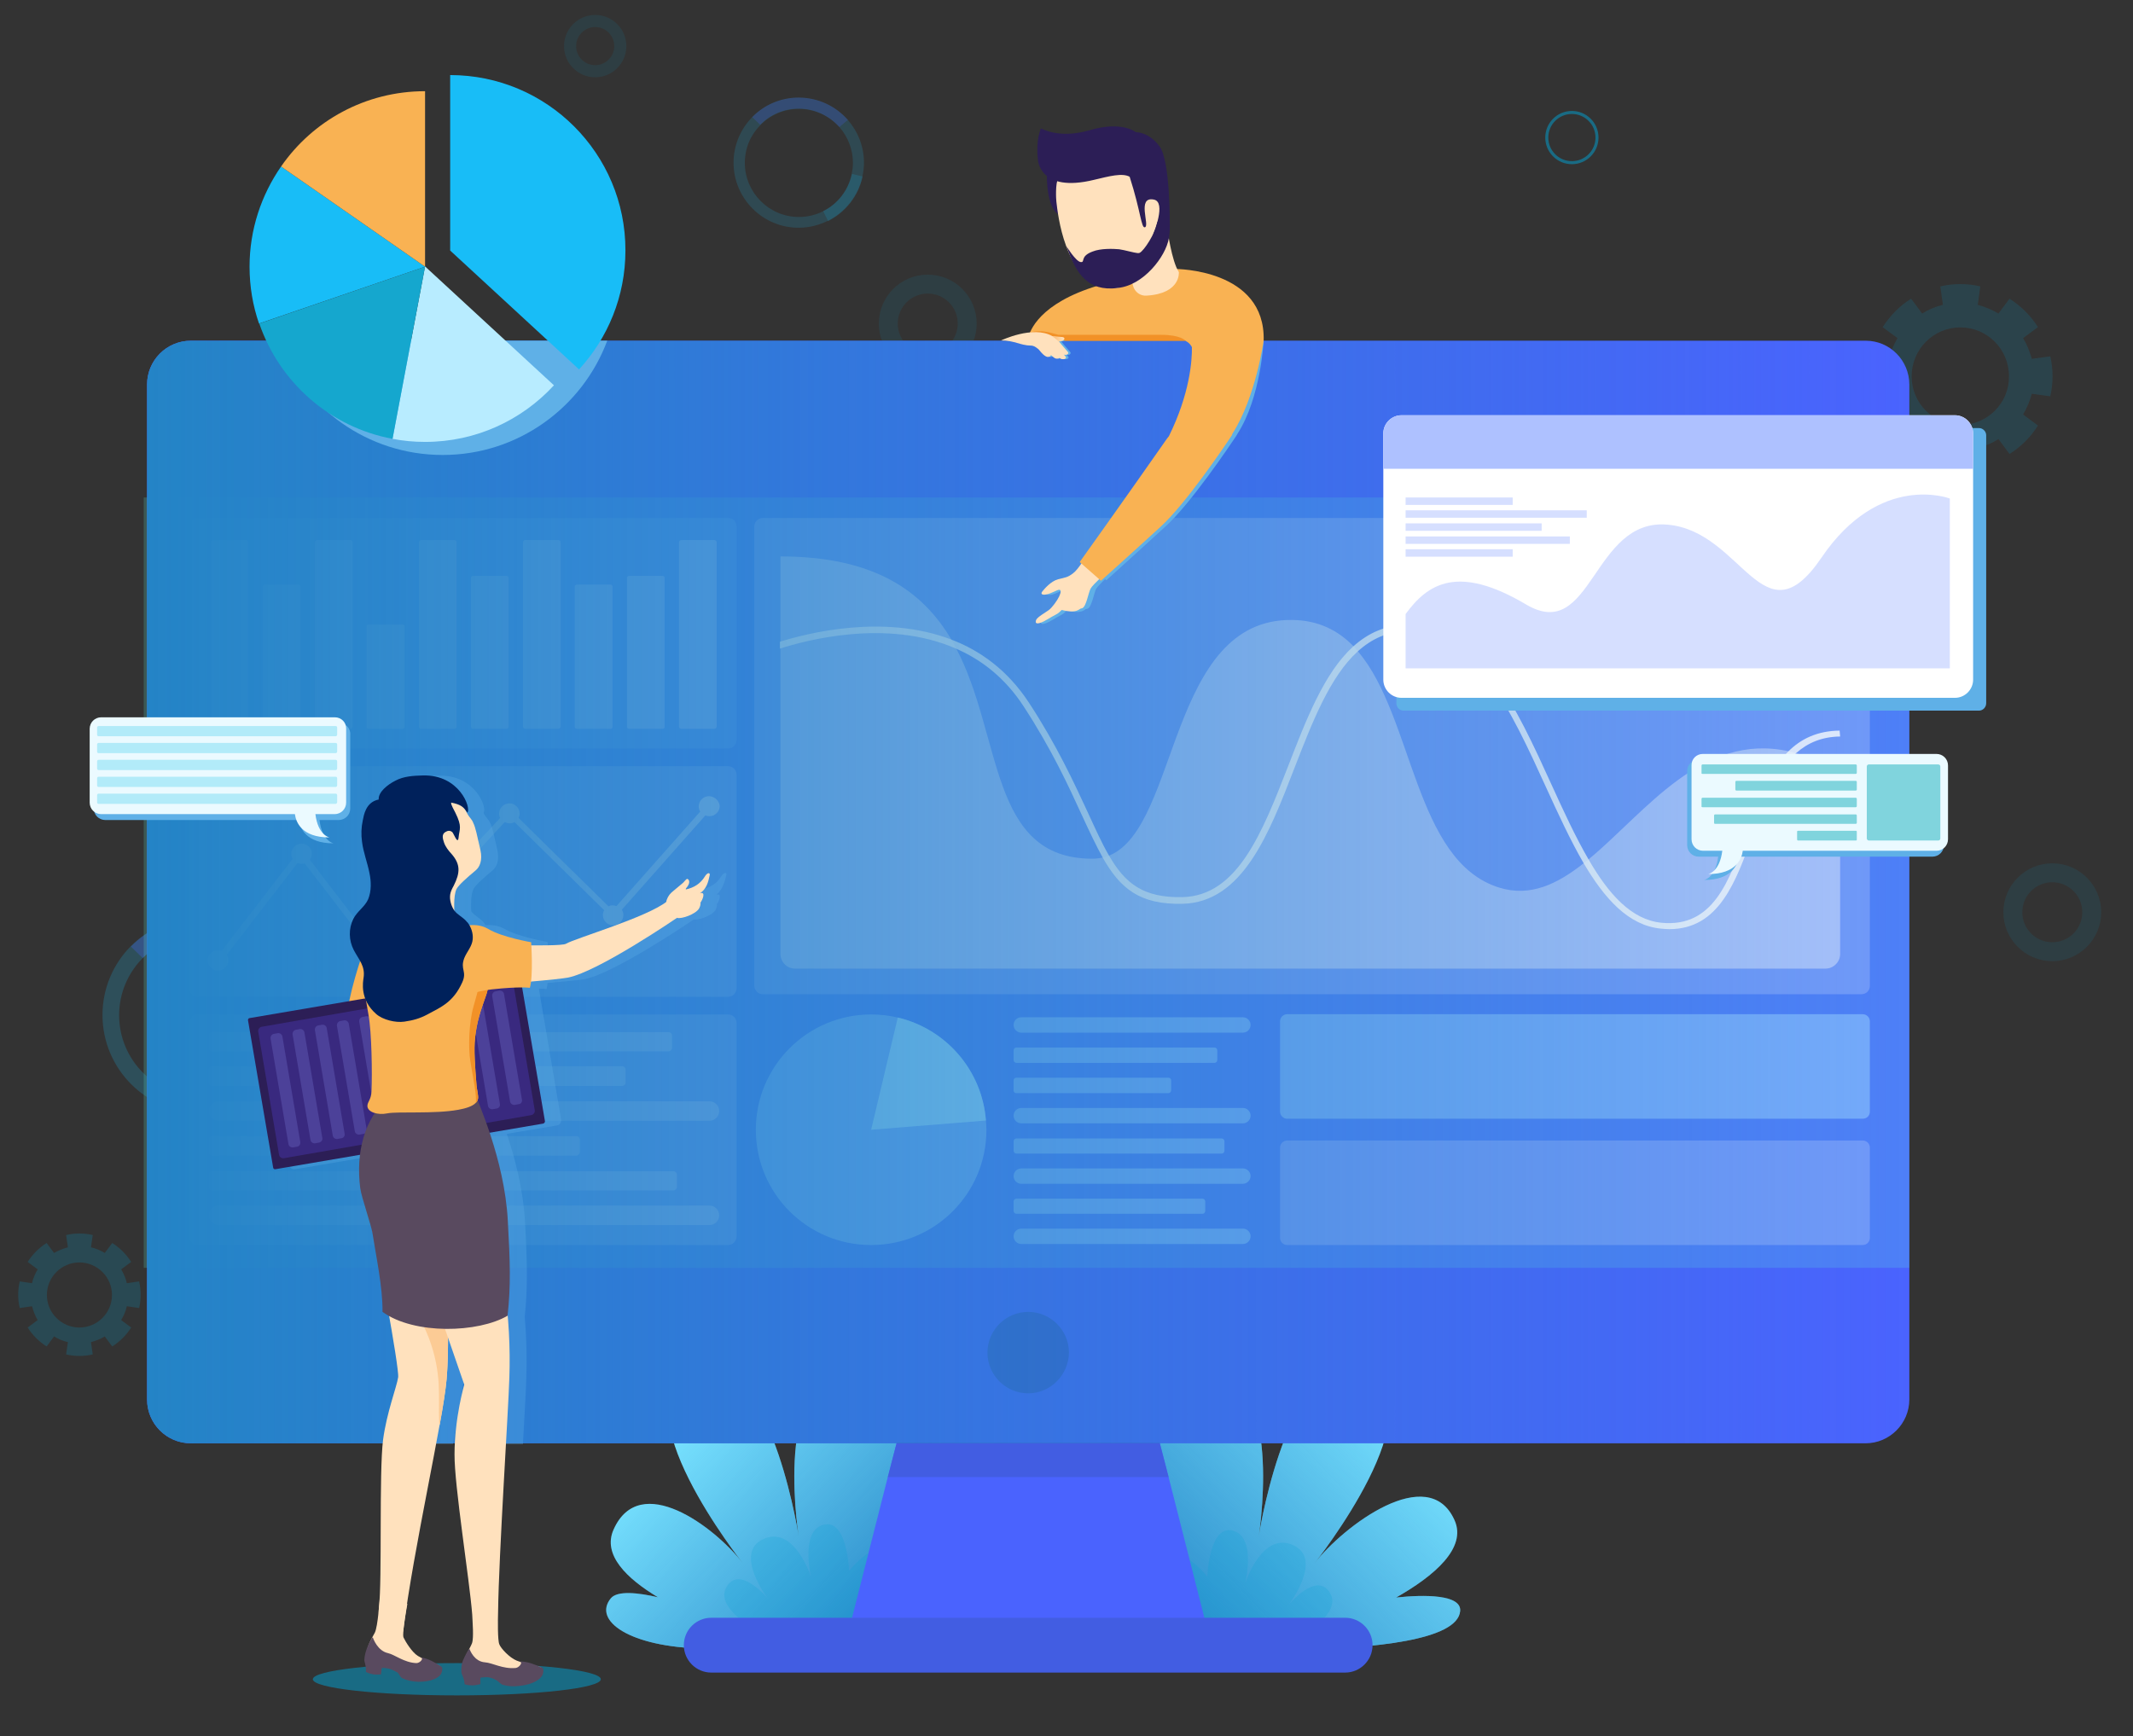 <?xml version="1.0" encoding="utf-8"?>
<!-- Generator: Adobe Illustrator 21.0.2, SVG Export Plug-In . SVG Version: 6.00 Build 0)  -->
<svg version="1.1" id="e66cdcae-b662-46fb-b424-18ba1a805fb0"
	 xmlns="http://www.w3.org/2000/svg" xmlns:xlink="http://www.w3.org/1999/xlink" x="0px" y="0px" viewBox="0 0 832.5 677.8"
	 style="enable-background:new 0 0 832.5 677.8;" xml:space="preserve">
<rect x="0" y="0" width="832.5" height="677.8" fill="#333333" stroke="none"/>
<style type="text/css">
	.st0{fill:none;stroke:#3F3D56;stroke-miterlimit:10;}
	.st1{fill:#55536E;}
	.st2{fill:#78E2FF;}
	.st3{fill:url(#SVGID_1_);}
	.st4{opacity:0.2;fill:#00A4D6;}
	.st5{fill:url(#SVGID_2_);}
	.st6{opacity:0.2;}
	.st7{fill:#18BDF7;}
	.st8{opacity:0.2;fill:#18BDF7;}
	.st9{opacity:0.26;fill:#4A63FE;}
	.st10{opacity:0.8;}
	.st11{opacity:0.15;fill:#00A4D6;}
	.st12{opacity:0.1;fill:none;stroke:#00A4D6;stroke-width:4.725;stroke-miterlimit:10;}
	.st13{opacity:0.5;fill:none;stroke:#00A4D6;stroke-width:1.181;stroke-miterlimit:10;}
	.st14{opacity:0.1;fill:none;stroke:#00A4D6;stroke-width:7.388;stroke-miterlimit:10;}
	.st15{fill:#4A63FE;}
	.st16{fill:#425DE2;}
	.st17{opacity:0.2;fill:#60F4DF;}
	.st18{fill:#3B5BD1;}
	.st19{opacity:0.2;fill:#FFFFFF;}
	.st20{opacity:0.39;fill:#FFFFFF;}
	.st21{opacity:0.8;fill:#FFFFFF;}
	.st22{opacity:0.5;fill:#9CD7FF;}
	.st23{opacity:0.2;fill:#9CD7FF;}
	.st24{opacity:0.3;}
	.st25{fill:#FFFFFF;}
	.st26{opacity:0.5;fill:#FFFFFF;}
	.st27{opacity:0.3;fill:#FFFFFF;}
	.st28{fill:#9CD7FF;}
	.st29{fill:url(#SVGID_3_);}
	.st30{fill:#5FB0E7;}
	.st31{opacity:0.5;fill:#00A4D6;}
	.st32{fill:#FFE1BD;}
	.st33{fill:#FCCB95;}
	.st34{fill:#594A5F;}
	.st35{fill:#F9B253;}
	.st36{fill:#2C1E56;}
	.st37{fill:#39297F;}
	.st38{fill:#4C4199;}
	.st39{fill:#F29127;}
	.st40{fill:#00215B;}
	.st41{fill:#AEC1FF;}
	.st42{opacity:0.5;fill:#AEC1FF;}
	.st43{fill:#B8ECFF;}
	.st44{fill:#15A7CE;}
	.st45{fill:#EBFAFF;}
	.st46{fill:#B2EBF9;}
	.st47{fill:#80D4DD;}
	.st48{opacity:0.47;fill:url(#SVGID_4_);}
</style>
<title>bookmarks</title>
<ellipse class="st0" cx="488.7" cy="1271.7" rx="151" ry="34"/>
<path class="st1" d="M528.3,1247.8c0,0,9,5,5,16s-6,8-8,17s-20,8-21,4s-3-20,2-26S528.3,1247.8,528.3,1247.8z"/>
<path class="st1" d="M439.3,1247.8c0,0-9,5-5,16s6,8,8,17s20,8,21,4s3-20-2-26S439.3,1247.8,439.3,1247.8z"/>
<g>
	<path class="st2" d="M362.6,642.2L352,606.4c0,0,16-68-17.7-71.1c-32.1-2.9-23.5,58.4-22.5,64.9c-1.1-6.9-12.7-74.9-40.7-64.5
		c-31.2,11.6,18.9,74.6,18.9,74.6c-11.3-14.6-40.3-36.1-50.5-13.3c-4.5,9.9,5.1,19.2,17.3,26.5c-7.8-1.8-15.8-2.7-18.4,0.4
		c-7.2,8.8,7.5,19,35.8,19.6c10.3,0.2,15.4-1.9,17.9-4.7c0.3,0.1,0.6,0.2,0.6,0.2L362.6,642.2z"/>
	<linearGradient id="SVGID_1_" gradientUnits="userSpaceOnUse" x1="346.798" y1="640.674" x2="264.033" y2="558.754">
		<stop  offset="0" style="stop-color:#2484C6"/>
		<stop  offset="1" style="stop-color:#2484C6;stop-opacity:0"/>
	</linearGradient>
	<path class="st3" d="M362.6,642.2L352,606.4c0,0,16-68-17.7-71.1c-32.1-2.9-23.5,58.4-22.5,64.9c-1.1-6.9-12.7-74.9-40.7-64.5
		c-31.2,11.6,18.9,74.6,18.9,74.6c-11.3-14.6-40.3-36.1-50.5-13.3c-4.5,9.9,5.1,19.2,17.3,26.5c-7.8-1.8-15.8-2.7-18.4,0.4
		c-7.2,8.8,7.5,19,35.8,19.6c10.3,0.2,15.4-1.9,17.9-4.7c0.3,0.1,0.6,0.2,0.6,0.2L362.6,642.2z"/>
	<path class="st4" d="M310.7,644.1c0,0-35.1-13.6-26.7-25.3c5.3-7.4,15.7,5.2,15.7,5.2s-13.6-17.8-1.8-23.2
		c12.2-5.6,18.7,14.9,18.7,14.9s-4.5-18,4.8-20.5c9.3-2.5,10,18,10,18s12-16.2,19.1-3.3c6.5,11.7-13.2,35-13.2,35"/>
	<path class="st2" d="M569.9,628.9c0.6-6.5-13.9-6.5-25-5.3c14.8-8.4,27.7-19.3,22.8-30.2c-10.2-22.8-43.4,2.3-54.7,16.9
		c0,0,50.2-63,18.9-74.6c-27.9-10.4-39.6,57.6-40.7,64.5c1-6.6,9.6-67.8-22.5-64.9c-33.8,3.1-28.3,106.9-28.3,106.9
		S567.8,651.5,569.9,628.9z"/>
	<linearGradient id="SVGID_2_" gradientUnits="userSpaceOnUse" x1="452.738" y1="643.935" x2="549.86" y2="551.88">
		<stop  offset="0" style="stop-color:#2484C6"/>
		<stop  offset="1" style="stop-color:#2484C6;stop-opacity:0"/>
	</linearGradient>
	<path class="st5" d="M569.9,628.9c0.6-6.5-13.9-6.5-25-5.3c14.8-8.4,27.7-19.3,22.8-30.2c-10.2-22.8-43.4,2.3-54.7,16.9
		c0,0,50.2-63,18.9-74.6c-27.9-10.4-39.6,57.6-40.7,64.5c1-6.6,9.6-67.8-22.5-64.9c-33.8,3.1-28.3,106.9-28.3,106.9
		S567.8,651.5,569.9,628.9z"/>
	<path class="st4" d="M492,646.5c0,0,35.1-13.6,26.7-25.3c-5.3-7.4-15.7,5.2-15.7,5.2s13.6-17.8,1.8-23.2
		C492.6,597.5,486,618,486,618s4.5-18-4.8-20.5c-9.3-2.5-10,18-10,18s-12-16.2-19.1-3.3c-6.5,11.7,13.2,35,13.2,35"/>
</g>
<g>
	<g>
		<g class="st6">
			<path class="st7" d="M107.1,371.1c-7-8-17.3-13.1-28.8-13.1c-10.7,0-20.3,4.4-27.3,11.4c-6.8,6.9-11,16.4-11,26.8
				c0,21.1,17.1,38.2,38.2,38.2c6.1,0,11.9-1.5,17.1-4c10.2-5.1,17.9-14.7,20.3-26.2c0.6-2.6,0.8-5.2,0.8-8
				C116.5,386.6,112.9,377.9,107.1,371.1z M109.3,402.9c-2,9.5-8.4,17.5-16.9,21.8c-4.3,2.1-9.1,3.3-14.2,3.3
				c-17.5,0-31.7-14.2-31.7-31.7c0-8.7,3.5-16.5,9.1-22.2c5.8-5.9,13.8-9.5,22.6-9.5c9.5,0,18.1,4.2,23.9,10.9
				c4.9,5.6,7.8,12.9,7.8,20.8C110,398.5,109.7,400.7,109.3,402.9z"/>
		</g>
		<path class="st8" d="M115.6,404.2c-2.4,11.5-10.1,21.1-20.3,26.2l-2.9-5.8c8.5-4.3,14.8-12.2,16.9-21.8L115.6,404.2z"/>
		<path class="st9" d="M107.1,371.1l-4.9,4.3c-5.8-6.7-14.4-10.9-23.9-10.9c-8.8,0-16.9,3.6-22.6,9.5l-4.6-4.5
			c6.9-7.1,16.6-11.4,27.3-11.4C89.7,358,100,363.1,107.1,371.1z"/>
	</g>
	<g class="st10">
		<g class="st6">
			<path class="st7" d="M330.9,46.8c-4.7-5.3-11.5-8.7-19.2-8.7c-7.1,0-13.5,2.9-18.1,7.6c-4.5,4.6-7.3,10.9-7.3,17.8
				c0,14,11.4,25.4,25.4,25.4c4.1,0,7.9-1,11.4-2.7c6.8-3.4,11.9-9.8,13.5-17.4c0.4-1.7,0.6-3.5,0.6-5.3
				C337.2,57.1,334.8,51.3,330.9,46.8z M332.4,68c-1.4,6.4-5.6,11.7-11.2,14.5c-2.8,1.4-6,2.2-9.4,2.2c-11.6,0-21.1-9.5-21.1-21.1
				c0-5.8,2.3-11,6.1-14.8c3.8-3.9,9.2-6.3,15-6.3c6.3,0,12,2.8,15.9,7.2c3.2,3.7,5.2,8.6,5.2,13.9C332.9,65.1,332.7,66.5,332.4,68z
				"/>
		</g>
		<path class="st8" d="M336.7,68.9c-1.6,7.6-6.7,14-13.5,17.4l-1.9-3.9c5.7-2.8,9.9-8.1,11.2-14.5L336.7,68.9z"/>
		<path class="st9" d="M330.9,46.8l-3.3,2.8c-3.9-4.4-9.6-7.2-15.9-7.2c-5.9,0-11.2,2.4-15,6.3l-3.1-3c4.6-4.7,11-7.6,18.1-7.6
			C319.4,38.1,326.3,41.5,330.9,46.8z"/>
	</g>
	<path class="st4" d="M47.3,495.5l3.9-2.9c-1.9-3-4.4-5.5-7.4-7.4l-2.9,3.9c-1.7-1-3.5-1.8-5.4-2.2l0.7-4.8
		c-1.7-0.4-3.4-0.6-5.2-0.6c-1.8,0-3.5,0.2-5.2,0.6l0.7,4.8c-1.9,0.5-3.7,1.2-5.4,2.2l-2.9-3.9c-3,1.9-5.5,4.4-7.4,7.4l3.9,2.9
		c-1,1.7-1.8,3.5-2.2,5.4l-4.8-0.7c-0.4,1.7-0.6,3.4-0.6,5.2c0,1.8,0.2,3.5,0.6,5.2l4.8-0.7c0.5,1.9,1.2,3.7,2.2,5.4l-3.9,2.9
		c1.9,3,4.4,5.5,7.4,7.4l2.9-3.9c1.7,1,3.5,1.8,5.4,2.2l-0.7,4.8c1.7,0.4,3.4,0.6,5.2,0.6c1.8,0,3.5-0.2,5.2-0.6l-0.7-4.8
		c1.9-0.5,3.7-1.2,5.4-2.2l2.9,3.9c3-1.9,5.5-4.4,7.4-7.4l-3.9-2.9c1-1.7,1.8-3.5,2.2-5.4l4.8,0.7c0.4-1.7,0.6-3.4,0.6-5.2
		c0-1.8-0.2-3.5-0.6-5.2l-4.8,0.7C49.1,499,48.3,497.2,47.3,495.5z M31,518.2c-7,0-12.7-5.7-12.7-12.7c0-7,5.7-12.7,12.7-12.7
		s12.7,5.7,12.7,12.7C43.7,512.5,38,518.2,31,518.2z"/>
	<path class="st11" d="M789.6,132l5.8-4.3c-2.8-4.5-6.6-8.2-11.1-11.1l-4.3,5.8c-2.5-1.5-5.2-2.6-8.1-3.4l1-7.2
		c-2.5-0.6-5.1-0.9-7.8-0.9c-2.7,0-5.3,0.3-7.8,0.9l1,7.2c-2.9,0.7-5.6,1.8-8.1,3.4l-4.3-5.8c-4.5,2.8-8.2,6.6-11.1,11.1l5.8,4.3
		c-1.5,2.5-2.6,5.2-3.4,8.1l-7.2-1c-0.6,2.5-0.9,5.1-0.9,7.8c0,2.7,0.3,5.3,0.9,7.8l7.2-1c0.7,2.9,1.8,5.6,3.4,8.1l-5.8,4.3
		c2.8,4.5,6.6,8.3,11.1,11.1l4.3-5.8c2.5,1.5,5.2,2.6,8.1,3.4l-1,7.2c2.5,0.6,5.1,0.9,7.8,0.9c2.7,0,5.3-0.3,7.8-0.9l-1-7.2
		c2.9-0.7,5.6-1.8,8.1-3.4l4.3,5.8c4.5-2.8,8.3-6.6,11.1-11.1l-5.8-4.3c1.5-2.5,2.6-5.2,3.4-8.1l7.2,1c0.6-2.5,0.9-5.1,0.9-7.8
		c0-2.7-0.3-5.3-0.9-7.8l-7.2,1C792.2,137.2,791.1,134.4,789.6,132z M765.1,165.9c-10.5,0-19-8.5-19-19c0-10.5,8.5-19.1,19-19.1
		s19,8.5,19,19.1C784.2,157.4,775.6,165.9,765.1,165.9z"/>
	<circle class="st12" cx="232.3" cy="18" r="9.8"/>
	<circle class="st13" cx="613.5" cy="53.7" r="9.8"/>
	<circle class="st14" cx="362.1" cy="126.3" r="15.4"/>
	<circle class="st14" cx="801" cy="356.1" r="15.4"/>
</g>
<g>
	<g>
		<path class="st15" d="M745.2,150.1v396.2c0,9.4-7.7,17.1-17.1,17.1H74.5c-9.5,0-17.1-7.7-17.1-17.1V150.1
			c0-9.4,7.6-17.1,17.1-17.1h653.7C737.6,133,745.2,140.7,745.2,150.1z"/>
		<polygon class="st15" points="471.3,636.4 331.3,636.4 346.5,576.6 350,563.1 356.7,536.8 445.9,536.8 452.6,563.1 456.1,576.6 		
			"/>
		<polygon class="st16" points="456.1,576.6 346.5,576.6 350,563.1 452.6,563.1 		"/>
		<path class="st16" d="M525,652.9H277.6c-5.9,0-10.7-4.8-10.7-10.7l0,0c0-5.9,4.8-10.7,10.7-10.7H525c5.9,0,10.7,4.8,10.7,10.7l0,0
			C535.7,648.1,530.9,652.9,525,652.9z"/>
		<rect x="56.1" y="194.2" class="st17" width="689.1" height="300.7"/>
		<path class="st18" d="M401.3,543.9L401.3,543.9c-8.7,0-15.9-7.1-15.9-15.9l0,0c0-8.7,7.1-15.9,15.9-15.9l0,0
			c8.7,0,15.9,7.1,15.9,15.9l0,0C417.1,536.7,410,543.9,401.3,543.9z"/>
	</g>
	<g>
		<g>
			<path class="st19" d="M726.5,388.1H297.7c-1.8,0-3.3-1.5-3.3-3.3V205.5c0-1.8,1.5-3.3,3.3-3.3h428.8c1.8,0,3.3,1.5,3.3,3.3v179.3
				C729.8,386.6,728.4,388.1,726.5,388.1z"/>
			<path class="st20" d="M718.2,301.7v70.7c0,3.1-2.6,5.7-5.7,5.7H310.3c-3.2,0-5.7-2.6-5.7-5.7V217.2c37.1,0,55.6,13.9,66.5,32.1
				c0.7,1.2,1.4,2.4,2,3.6c18.3,34.7,12.8,82.3,53.2,82.3c1.5,0,2.9-0.2,4.3-0.5c0.9-0.2,1.7-0.5,2.5-0.8
				c27.1-11.4,22.9-92.5,71.2-91.9c10.3,0.1,18,4.1,24.1,10.4c0.6,0.6,1.2,1.3,1.7,2c21.6,25.4,21.9,81.9,55.1,92.1
				c12,3.7,22.5-1.3,33-9.6c0.7-0.5,1.3-1.1,2-1.6c22.1-18.3,44-49.6,78.1-42c1,0.2,2,0.5,3,0.8C706.4,295.5,712.1,298,718.2,301.7z
				"/>
			<path class="st21" d="M718.2,287.5c-7.2,0.1-12.7,2.5-17.2,6.5c-8.2,7.3-12.6,19.7-16.9,31.8c-6.5,18.2-13.1,36.9-32.6,36.9
				c-1,0-2.1-0.1-3.2-0.2c-12.7-1.2-22-11.6-30.3-25.7c-5.1-8.8-9.8-19-14.6-29.5c-13.5-29.6-27.4-60.1-53.1-60.9
				c-0.3,0-0.6,0-0.9,0c-7.8,0-14.1,3-19.5,7.9c-10.9,9.9-17.8,27.8-24.6,45.3c-10,25.9-20.3,52.6-43.7,53.2
				c-16.8,0.4-24.4-6-31.2-18c-2.6-4.7-5.2-10.2-8.1-16.5c-5.3-11.6-11.9-25.9-22.8-42.6c-7.3-11.2-16.6-18.3-26.6-22.6
				c-26.9-11.7-58.6-3.1-68.5,0.1v-2.7c10.6-3.3,40.2-10.9,66.5-1c11.5,4.3,22.3,12,30.7,24.8c11,16.8,17.6,31.3,23,42.9
				c3,6.5,5.5,12.1,8.2,16.7c6.4,11.1,13.5,16.6,28.7,16.3c21.6-0.5,31.2-25.3,41.4-51.5c6.9-17.8,13.9-36,25.2-46.3
				c6-5.4,13.1-8.7,22.1-8.4c27.3,0.7,41.6,32.1,55.4,62.4c4.7,10.3,9.3,20.3,14.3,28.9c7.9,13.7,16.8,23.7,28.5,24.9
				c20.1,2,26.5-16,33.2-35.1c4.2-11.9,8.5-24,16.3-31.7c5-5,11.4-8.1,20.1-8.2L718.2,287.5z"/>
		</g>
		<g>
			<path class="st22" d="M727,436.7H502.4c-1.5,0-2.8-1.2-2.8-2.8v-35.2c0-1.5,1.2-2.8,2.8-2.8H727c1.5,0,2.8,1.2,2.8,2.8v35.2
				C729.8,435.5,728.6,436.7,727,436.7z"/>
			<path class="st19" d="M727,486H502.4c-1.5,0-2.8-1.2-2.8-2.8V448c0-1.5,1.2-2.8,2.8-2.8H727c1.5,0,2.8,1.2,2.8,2.8v35.2
				C729.8,484.7,728.6,486,727,486z"/>
		</g>
		<g>
			<path class="st23" d="M284.2,292.2H77.1c-1.8,0-3.3-1.5-3.3-3.3v-83.4c0-1.8,1.5-3.3,3.3-3.3h207.1c1.8,0,3.3,1.5,3.3,3.3v83.4
				C287.4,290.7,286,292.2,284.2,292.2z"/>
			<g class="st24">
				<path class="st25" d="M258.6,284.5h-13.1c-0.5,0-0.8-0.4-0.8-0.8v-58.1c0-0.5,0.4-0.8,0.8-0.8h13.1c0.5,0,0.8,0.4,0.8,0.8v58.1
					C259.4,284.2,259.1,284.5,258.6,284.5z"/>
				<path class="st25" d="M278.8,284.5h-12.9c-0.5,0-0.9-0.4-0.9-0.9v-71.9c0-0.5,0.4-0.9,0.9-0.9h12.9c0.5,0,0.9,0.4,0.9,0.9v71.9
					C279.7,284.1,279.3,284.5,278.8,284.5z"/>
				<path class="st25" d="M96.1,284.5H83.1c-0.5,0-0.9-0.4-0.9-0.9v-71.9c0-0.5,0.4-0.9,0.9-0.9h12.9c0.5,0,0.9,0.4,0.9,0.9v71.9
					C97,284.1,96.6,284.5,96.1,284.5z"/>
				<path class="st25" d="M116.5,284.5h-13.2c-0.4,0-0.8-0.4-0.8-0.8v-54.7c0-0.4,0.4-0.8,0.8-0.8h13.2c0.4,0,0.8,0.4,0.8,0.8v54.7
					C117.3,284.2,116.9,284.5,116.5,284.5z"/>
				<path class="st25" d="M136.7,284.5h-12.9c-0.5,0-0.9-0.4-0.9-0.9v-71.9c0-0.5,0.4-0.9,0.9-0.9h12.9c0.5,0,0.9,0.4,0.9,0.9v71.9
					C137.6,284.1,137.2,284.5,136.7,284.5z"/>
				<path class="st25" d="M157.2,284.5h-13.4c-0.4,0-0.7-0.3-0.7-0.7v-39.3c0-0.4,0.3-0.7,0.7-0.7h13.4c0.4,0,0.7,0.3,0.7,0.7v39.3
					C157.9,284.2,157.6,284.5,157.2,284.5z"/>
				<path class="st25" d="M177.3,284.5h-12.9c-0.5,0-0.9-0.4-0.9-0.9v-71.9c0-0.5,0.4-0.9,0.9-0.9h12.9c0.5,0,0.9,0.4,0.9,0.9v71.9
					C178.2,284.1,177.8,284.5,177.3,284.5z"/>
				<path class="st25" d="M197.7,284.5h-13.1c-0.5,0-0.8-0.4-0.8-0.8v-58.1c0-0.5,0.4-0.8,0.8-0.8h13.1c0.5,0,0.8,0.4,0.8,0.8v58.1
					C198.5,284.2,198.1,284.5,197.7,284.5z"/>
				<path class="st25" d="M217.9,284.5H205c-0.5,0-0.9-0.4-0.9-0.9v-71.9c0-0.5,0.4-0.9,0.9-0.9h12.9c0.5,0,0.9,0.4,0.9,0.9v71.9
					C218.8,284.1,218.4,284.5,217.9,284.5z"/>
				<path class="st25" d="M238.3,284.5h-13.2c-0.4,0-0.8-0.4-0.8-0.8v-54.7c0-0.4,0.4-0.8,0.8-0.8h13.2c0.4,0,0.8,0.4,0.8,0.8v54.7
					C239.1,284.2,238.8,284.5,238.3,284.5z"/>
			</g>
		</g>
		<g>
			<path class="st19" d="M284.2,389.1H77.1c-1.8,0-3.3-1.5-3.3-3.3v-83.4c0-1.8,1.5-3.3,3.3-3.3h207.1c1.8,0,3.3,1.5,3.3,3.3v83.4
				C287.4,387.6,286,389.1,284.2,389.1z"/>
			<path class="st19" d="M284.2,486H77.1c-1.8,0-3.3-1.5-3.3-3.3v-83.4c0-1.8,1.5-3.3,3.3-3.3h207.1c1.8,0,3.3,1.5,3.3,3.3v83.4
				C287.4,484.5,286,486,284.2,486z"/>
			<path class="st26" d="M276.7,310.8c-2.2,0-4,1.8-4,4c0,0.7,0.2,1.4,0.6,2l-32.7,36.9c-0.5-0.2-1-0.3-1.5-0.3
				c-0.6,0-1.1,0.1-1.6,0.4l-35.1-34.5c0.2-0.5,0.4-1.1,0.4-1.7c0-2.2-1.8-4-4-4c-2.2,0-4,1.8-4,4c0,0.6,0.1,1.2,0.4,1.7L149.8,368
				c-0.7-0.5-1.4-0.7-2.3-0.7c-0.7,0-1.4,0.2-1.9,0.5l-24.7-32.2c0.5-0.7,0.8-1.5,0.8-2.3c0-2.2-1.8-4-4-4c-2.2,0-4,1.8-4,4
				c0,0.7,0.2,1.4,0.5,2l-27.7,35.9c-0.4-0.2-0.9-0.3-1.4-0.3c-2.2,0-4,1.8-4,4c0,2.2,1.8,4,4,4c2.2,0,4-1.8,4-4
				c0-0.8-0.2-1.5-0.6-2.2l27.6-35.8c0.5,0.2,1,0.3,1.6,0.3c0.4,0,0.8-0.1,1.2-0.2l25.1,32.6c-0.2,0.5-0.3,1-0.3,1.6
				c0,2.2,1.8,4,4,4c2.2,0,4-1.8,4-4c0-0.4-0.1-0.8-0.2-1.2l45.5-49.1c0.6,0.3,1.2,0.5,1.9,0.5c0.7,0,1.3-0.2,1.9-0.5l35,34.4
				c-0.3,0.6-0.5,1.2-0.5,1.9c0,2.2,1.8,4,4,4c2.2,0,4-1.8,4-4c0-0.8-0.2-1.4-0.6-2.1l32.6-36.8c0.5,0.2,1,0.3,1.6,0.3
				c2.2,0,4-1.8,4-4C280.7,312.6,278.9,310.8,276.7,310.8z"/>
			<path class="st27" d="M260.9,410.4H83c-0.8,0-1.4-0.6-1.4-1.4v-4.7c0-0.8,0.6-1.4,1.4-1.4h177.9c0.8,0,1.4,0.6,1.4,1.4v4.7
				C262.3,409.7,261.7,410.4,260.9,410.4z"/>
			<path class="st27" d="M242.8,423.9H82.9c-0.7,0-1.4-0.6-1.4-1.4v-4.9c0-0.7,0.6-1.4,1.4-1.4h159.9c0.7,0,1.4,0.6,1.4,1.4v4.9
				C244.2,423.3,243.5,423.9,242.8,423.9z"/>
			<path class="st27" d="M276.9,437.5H85.4c-2.1,0-3.8-1.7-3.8-3.8l0,0c0-2.1,1.7-3.8,3.8-3.8h191.5c2.1,0,3.8,1.7,3.8,3.8l0,0
				C280.7,435.8,279,437.5,276.9,437.5z"/>
			<path class="st27" d="M224.9,451.1H82.9c-0.7,0-1.3-0.6-1.3-1.3v-5c0-0.7,0.6-1.3,1.3-1.3h142.1c0.7,0,1.3,0.6,1.3,1.3v5
				C226.2,450.5,225.6,451.1,224.9,451.1z"/>
			<path class="st27" d="M262.8,464.7H83c-0.8,0-1.4-0.6-1.4-1.4v-4.7c0-0.8,0.6-1.4,1.4-1.4h179.8c0.8,0,1.4,0.6,1.4,1.4v4.7
				C264.2,464,263.6,464.7,262.8,464.7z"/>
			<path class="st27" d="M276.9,478.2H85.4c-2.1,0-3.8-1.7-3.8-3.8l0,0c0-2.1,1.7-3.8,3.8-3.8h191.5c2.1,0,3.8,1.7,3.8,3.8l0,0
				C280.7,476.5,279,478.2,276.9,478.2z"/>
		</g>
		<g>
			<path class="st22" d="M385,441c0,24.9-20.1,45-45,45c-24.9,0-45-20.1-45-45c0-24.8,20.1-45,45-45c3.6,0,7,0.4,10.4,1.2
				c18.7,4.4,32.9,20.5,34.4,40.2C384.9,438.6,385,439.8,385,441z"/>
			<path class="st28" d="M384.8,437.4L340,441l10.4-43.8C369.1,401.6,383.3,417.7,384.8,437.4z"/>
			<path class="st22" d="M485.1,403.1h-86.5c-1.6,0-3-1.3-3-3l0,0c0-1.6,1.3-3,3-3h86.5c1.6,0,3,1.3,3,3l0,0
				C488.1,401.8,486.7,403.1,485.1,403.1z"/>
			<path class="st22" d="M474,414.9h-77.3c-0.6,0-1.1-0.5-1.1-1.1v-3.8c0-0.6,0.5-1.1,1.1-1.1H474c0.6,0,1.1,0.5,1.1,1.1v3.8
				C475.1,414.4,474.6,414.9,474,414.9z"/>
			<path class="st22" d="M456.1,426.7h-59.5c-0.5,0-1-0.4-1-1v-4c0-0.5,0.4-1,1-1h59.5c0.5,0,1,0.4,1,1v4
				C457,426.3,456.6,426.7,456.1,426.7z"/>
			<path class="st22" d="M485.1,438.5h-86.5c-1.6,0-3-1.3-3-3l0,0c0-1.6,1.3-3,3-3h86.5c1.6,0,3,1.3,3,3l0,0
				C488.1,437.2,486.7,438.5,485.1,438.5z"/>
			<path class="st22" d="M476.8,450.3h-80.1c-0.6,0-1.1-0.5-1.1-1.1v-3.7c0-0.6,0.5-1.1,1.1-1.1h80.1c0.6,0,1.1,0.5,1.1,1.1v3.7
				C477.9,449.8,477.4,450.3,476.8,450.3z"/>
			<path class="st22" d="M485.1,462.1h-86.5c-1.6,0-3-1.3-3-3l0,0c0-1.6,1.3-3,3-3h86.5c1.6,0,3,1.3,3,3l0,0
				C488.1,460.7,486.7,462.1,485.1,462.1z"/>
			<path class="st22" d="M469.3,473.8h-72.6c-0.6,0-1.1-0.5-1.1-1.1V469c0-0.6,0.5-1.1,1.1-1.1h72.6c0.6,0,1.1,0.5,1.1,1.1v3.8
				C470.3,473.4,469.9,473.8,469.3,473.8z"/>
			<path class="st22" d="M485.1,485.6h-86.5c-1.6,0-3-1.3-3-3l0,0c0-1.6,1.3-3,3-3h86.5c1.6,0,3,1.3,3,3l0,0
				C488.1,484.3,486.7,485.6,485.1,485.6z"/>
		</g>
	</g>
	<linearGradient id="SVGID_3_" gradientUnits="userSpaceOnUse" x1="57.397" y1="348.201" x2="745.222" y2="348.201">
		<stop  offset="0" style="stop-color:#2484C6"/>
		<stop  offset="1" style="stop-color:#2484C6;stop-opacity:0"/>
	</linearGradient>
	<path class="st29" d="M745.2,150.1v396.2c0,9.4-7.7,17.1-17.1,17.1H74.5c-9.5,0-17.1-7.7-17.1-17.1V150.1c0-9.4,7.6-17.1,17.1-17.1
		h653.7C737.6,133,745.2,140.7,745.2,150.1z"/>
</g>
<g>
	<g class="st24">
		<g>
			<path class="st30" d="M283.5,341.5c0.2-1-0.9-1.2-2.1,0.7c-1.6,2.7-4.1,4.2-7.3,4.9c-0.2-0.5,0.5-0.7,1-1.8
				c0.6-1.2,0.2-2.1-0.3-2.3c-0.4-0.2-1.4,1.3-1.7,1.5c-1.2,1.1-2.5,2.1-3.7,3.1c-1.3,1.2-2.1,2-2.7,3.6c0,0.1-0.1,0.5-0.2,0.9
				c-8.2,6.3-35.4,14.1-39.1,16.4c-0.9,0.5-6.6,0.7-13.6,0.6c0-0.9-0.1-1.4-0.1-1.4s-11.2-1.9-16.6-5c-3.1-1.8-6.3-1.7-7.6-1.5
				c-0.3-0.4-0.5-0.9-0.8-1.2c-0.1-0.1-0.1-0.1-0.2-0.2c-1.4-1.6-3.4-2.4-4.6-4.1c-0.1-2.1-0.2-6.6,0.9-8.7c0.8-1.5,3.9-4.3,7.4-7.2
				c1.6-1.3,2.8-3.9,1.9-8c-1.4-6.2-1.9-8.8-2.8-10.6c-0.6-1.3-1.7-2.2-2.3-3.3c-0.1-0.2-0.2-0.4-0.3-0.6
				c1.6-1.8-3.1-14.9-17.4-14.5c-3.6,0.1-7.4,0.3-10.6,2c-3.2,1.6-6.8,4.5-6.6,7.4c-5.1,1-5.8,6.2-6.2,8.1c-0.6,2.7-0.7,5.6-0.3,8.4
				c0.5,4.1,2.1,8.1,2.9,12.2c0.7,3.3,0.9,7-0.5,10.2c-1.3,3-4.3,4.7-5.8,7.7c-1.9,3.8-1.8,8.4,0.2,12.2c0.9,1.7,1.9,3.1,2.7,4.6
				c-1.4,4.2-3,9.9-4.2,15.4l-37.6,6.4c-1.1,0.2-1.8,1.2-1.7,2.4l9.3,55c0.2,1.1,1.2,1.8,2.4,1.6l31.8-5.4c-0.5,4.2-0.5,8.5,0.1,13
				c0.5,3.7,4.3,14,4.8,17.7c1.3,8.5,4,20.9,3.9,30.6c0.8,0.6,1.7,1.2,2.6,1.7c2,11.6,3.7,22.2,3.5,23.8c-0.5,3.6-4.5,13.8-5.9,24.5
				c-0.1,0.4-0.1,0.9-0.2,1.4h20.9c1.4-7.7,2.6-14.4,3.4-19.5v0c0.2-1.3,0.3-2.4,0.5-3.5c0-0.1,0-0.2,0.1-0.3
				c0.1-0.6,0.1-1.1,0.2-1.6c0.1-0.9,0.1-1.8,0.2-2.8c0-0.3,0-0.6,0.1-0.9c0.1-0.8,0.1-1.6,0.1-2.5c0-0.2,0-0.5,0.1-0.7
				c0-1,0.1-2.1,0.1-3.2c0-0.3,0-0.7,0-1c0-0.9,0-1.7,0-2.6c0-0.4,0-0.8,0-1.2v-1c3.5,10.1,6.2,18,6.2,18s-3,10.5-3.7,22.9h20
				c0.6-11.6,1.2-21.2,1.3-25.7c0.3-7.8,0.1-15.7-0.6-24.1c0,0,0,0,0,0c1.2-11.7,1-21,0.1-37.1c-0.7-12.8-4-25.1-7.1-34.3l19.6-3.3
				c1.1-0.2,1.8-1.2,1.6-2.3l-8.7-51.1c2.2,0,3,0.2,3,0.2c0.2-0.7,0.3-1.5,0.4-2.4c7.1-0.6,13-1.2,14.5-1.5
				c11.5-2.3,40.1-21.6,42.6-23.3c1.7,0.4,7-1.4,8.4-3.6c0.5-0.7,0.7-1.6,0.6-2.4c0.8-1,2.2-4.4-0.2-3.6
				C282.2,346.9,282.8,344.4,283.5,341.5z"/>
		</g>
	</g>
	<g>
		<g>
			<ellipse class="st31" cx="178.3" cy="655.5" rx="56.2" ry="6.3"/>
		</g>
		<g>
			<g>
				<path class="st32" d="M172.5,454.8l-26.8-21.5c0,0-6.3,15.1-1.3,31c2.5,7.8-0.2,13.4,1.2,17.1c1.2,3.5,10.3,52.6,9.8,56.2
					c-0.5,3.6-4.5,13.8-5.9,24.5c-1.6,12.8-0.3,54.4-1.6,65.4c-1.2,11.1,9,12.7,9.5,8.9c4-32,15.5-82,16.9-98
					C175.7,522.4,174.3,493.3,172.5,454.8z"/>
				<g>
					<path class="st33" d="M173.4,486.2l-10.8,26.5c5,8,8,17.5,8.6,27.3c0.3,5,0,10.1,0.2,15.2c0,0.4,0.1,0.7,0.2,1.1
						c1.4-7.5,2.3-13.7,2.7-17.8c1-11.3,0.6-29.2-0.4-52.3C173.7,486.1,173.5,486.1,173.4,486.2z"/>
				</g>
				<path class="st32" d="M159,626.1c0,0-2.2,11.6-1.5,13.1c0.7,1.5,3.2,5.7,5.6,7.2c2.6,1.6,8.3,3.4,8.7,4.1
					c0.5,0.7,0.5,1.7-0.3,2.4c-2,1.7-5.6,2.6-8,2.2c-7.7-1.1-8.5-4.4-13-4.9c-0.8-0.1-2.2,1.1-4.3,0.1c-2.1-1-3.2-3-3.1-4.8
					c0.2-3.2,2-5.9,3.2-8.2c1.2-2.4,1.9-13.2,1.9-13.2"/>
				<path class="st34" d="M172.2,653.3c0.5-1,0.6-2.4,0.1-2.7c-0.7-0.5-3.3-2.1-4.8-2.7c-1.5-0.6-3.9-1.2-3-0.8
					c0.8,0.4-0.6,2.1-2,2.1c-4.8-0.2-8.4-3.3-11.1-3.9c-4-0.9-5.7-5.5-5.9-6.2c-0.7,0.5-2.4,4.3-2.7,5.5c-0.3,1.1-0.8,3-0.5,4.1
					c0.2,0.8,0.7,2.3,0.5,3.9c0,0,0.8,0.6,2.9,1c1.3,0.2,3,0,3,0l0.3-2.5c0,0,1.1-0.1,2.4,0.2c1.4,0.2,3.6,1.5,3.8,1.6
					c0.6,0.6,1,1.8,1.8,2.2c1.9,0.9,3.9,1.3,6.3,1.4C168.3,656.5,171.3,655,172.2,653.3z"/>
			</g>
			<g>
				<path class="st32" d="M211.1,650.9c-0.6-0.6-6.7-1.5-9.5-2.7c-2.7-1.1-6.1-4.7-6.7-6.3c-0.7-1.5-0.6-9.4-0.5-12.7
					c0.3-22.7,4-78.2,4.4-91.5c0.8-23.1-2.4-46.9-11.7-83.9l-33.3-25.1c0,0-9.1,17.3-5.8,33.8c1.9,9.5,9.8,10.9,11.2,14.6
					c1.4,3.7,22,63.4,22,63.4s-3.8,13-3.8,27.2c-0.1,12.1,5.8,48.6,6.9,62.5c0.1,2.7,0.7,9.2-0.1,11.3c-1,2.5-3.4,5.6-3.3,8.8
					c0.1,1.9,1.5,3.6,3.8,4.3c2.4,0.7,3.6-0.7,4.5-0.7c4.7-0.2,6,3,14,2.9c2.5,0,6.1-1.4,8-3.4C211.8,652.5,211.6,651.5,211.1,650.9
					z"/>
				<path class="st34" d="M211.8,653.7c0.4-1,0.4-2.5-0.2-2.7c-0.8-0.4-3.7-1.6-5.3-2c-1.6-0.4-4.1-0.6-3.2-0.3
					c0.9,0.3-0.4,2.2-1.8,2.4c-5,0.5-9.1-2-12-2.2c-4.2-0.3-5.8-4.6-6.1-5.3c-0.7,0.6-2.7,4.6-2.9,5.8c-0.2,1.1-0.5,3.1,0,4.2
					c0.3,0.7,1,2.2,1,3.8c0,0,0.9,0.5,3.1,0.5c1.4,0,3.1-0.5,3.1-0.5l0-2.5c0,0,1.1-0.2,2.5-0.2c1.4,0,3.2,0.8,4.1,1.4
					c0.7,0.5,1.4,1.4,2.2,1.6c2.3,0.6,4,0.7,6.5,0.4C208.2,657.5,211,655.5,211.8,653.7z"/>
			</g>
			<g>
				<g>
					<path class="st32" d="M264.3,358.3c1.7,0.5,7.1-1.4,8.5-3.6c0.4-0.7,0.7-1.6,0.6-2.4c0.8-1,2.2-4.4-0.2-3.6
						c2.5-1.7,3.2-4.2,3.8-7.1c0.2-1-0.9-1.2-2,0.7c-1.6,2.6-4.1,4.2-7.3,4.9c-0.2-0.5,0.5-0.7,1-1.8c0.6-1.2,0.2-2.1-0.4-2.3
						c-0.4-0.2-1.4,1.3-1.7,1.5c-1.2,1-2.5,2.1-3.7,3.1c-1.4,1.1-2.1,2-2.7,3.6c-0.1,0.3-0.7,3.1,0.5,2.7"/>
				</g>
				<path class="st32" d="M184,384.5c12.4-0.1,34.7-2.3,37.7-2.9c12-2.4,42.8-23.5,42.8-23.5s0.6-4.9-4.1-6.3
					c-7.8,6.3-35.8,14.4-39.5,16.6c-2.4,1.5-41.5-0.1-41.5-0.1"/>
			</g>
			<path class="st35" d="M142.6,369.2c0,0-5.3,14.2-7,25.5l12.8,2v-18.1"/>
			<path class="st36" d="M212,438.6l-104.5,17.8c-0.4,0.1-0.9-0.2-0.9-0.7l-9.8-57.4c-0.1-0.4,0.2-0.9,0.7-0.9L202,379.6
				c0.4-0.1,0.9,0.2,0.9,0.7l9.8,57.4C212.7,438.1,212.4,438.5,212,438.6z"/>
			<path class="st37" d="M207.3,435.3l-96.4,16.8c-1,0.2-1.9-0.5-2-1.4l-8.1-47.9c-0.2-1,0.5-1.9,1.4-2l96.4-16.8
				c1-0.2,1.9,0.5,2,1.4l8.1,47.9C208.9,434.2,208.3,435.1,207.3,435.3z"/>
			<path class="st38" d="M116,447.6l-1.6,0.3c-0.8,0.1-1.6-0.4-1.8-1.2l-7-41.3c-0.1-0.8,0.4-1.6,1.2-1.8l1.6-0.3
				c0.8-0.1,1.6,0.4,1.8,1.2l7,41.3C117.3,446.7,116.8,447.5,116,447.6z"/>
			<path class="st38" d="M124.6,446l-1.6,0.3c-0.8,0.1-1.6-0.4-1.8-1.2l-7-41.3c-0.1-0.8,0.4-1.6,1.2-1.8l1.6-0.3
				c0.8-0.1,1.6,0.4,1.8,1.2l7,41.3C126,445,125.4,445.8,124.6,446z"/>
			<path class="st38" d="M133.3,444.3l-1.6,0.3c-0.8,0.1-1.6-0.4-1.8-1.2l-7-41.3c-0.1-0.8,0.4-1.6,1.2-1.8l1.6-0.3
				c0.8-0.1,1.6,0.4,1.8,1.2l7,41.3C134.7,443.4,134.1,444.2,133.3,444.3z"/>
			<path class="st38" d="M141.9,442.6l-1.6,0.3c-0.8,0.1-1.6-0.4-1.8-1.2l-7-41.3c-0.1-0.8,0.4-1.6,1.2-1.8l1.6-0.3
				c0.8-0.1,1.6,0.4,1.8,1.2l7,41.3C143.3,441.7,142.8,442.5,141.9,442.6z"/>
			<path class="st38" d="M150.6,441l-1.6,0.3c-0.8,0.1-1.6-0.4-1.8-1.2l-7-41.3c-0.1-0.8,0.4-1.6,1.2-1.8l1.6-0.3
				c0.8-0.1,1.6,0.4,1.8,1.2l7,41.3C152,440.1,151.4,440.8,150.6,441z"/>
			<path class="st38" d="M159.2,439.3l-1.6,0.3c-0.8,0.1-1.6-0.4-1.8-1.2l-7-41.3c-0.1-0.8,0.4-1.6,1.2-1.8l1.6-0.3
				c0.8-0.1,1.6,0.4,1.8,1.2l7,41.3C160.6,438.4,160.1,439.2,159.2,439.3z"/>
			<path class="st38" d="M167.9,437.7l-1.6,0.3c-0.8,0.1-1.6-0.4-1.8-1.2l-7-41.3c-0.1-0.8,0.4-1.6,1.2-1.8l1.6-0.3
				c0.8-0.1,1.6,0.4,1.8,1.2l7,41.3C169.3,436.7,168.7,437.5,167.9,437.7z"/>
			<path class="st38" d="M176.6,436l-1.6,0.3c-0.8,0.1-1.6-0.4-1.8-1.2l-7-41.3c-0.1-0.8,0.4-1.6,1.2-1.8l1.6-0.3
				c0.8-0.1,1.6,0.4,1.8,1.2l7,41.3C177.9,435.1,177.4,435.9,176.6,436z"/>
			<path class="st38" d="M185.2,434.4l-1.6,0.3c-0.8,0.1-1.6-0.4-1.8-1.2l-7-41.3c-0.1-0.8,0.4-1.6,1.2-1.8l1.6-0.3
				c0.8-0.1,1.6,0.4,1.8,1.2l7,41.3C186.6,433.4,186,434.2,185.2,434.4z"/>
			<path class="st38" d="M193.9,432.7l-1.6,0.3c-0.8,0.1-1.6-0.4-1.8-1.2l-7-41.3c-0.1-0.8,0.4-1.6,1.2-1.8l1.6-0.3
				c0.8-0.1,1.6,0.4,1.8,1.2l7,41.3C195.3,431.8,194.7,432.6,193.9,432.7z"/>
			<path class="st38" d="M202.5,431l-1.6,0.3c-0.8,0.1-1.6-0.4-1.8-1.2l-7-41.3c-0.1-0.8,0.4-1.6,1.2-1.8l1.6-0.3
				c0.8-0.1,1.6,0.4,1.8,1.2l7,41.3C203.9,430.1,203.4,430.9,202.5,431z"/>
			<g>
				<path class="st34" d="M151.5,428.6c-9.2,7.9-12.7,21.1-10.9,35.2c0.5,3.7,4.2,14,4.8,17.7c1.3,8.5,4,20.9,3.9,30.6
					c12.4,9,37.4,8.2,48.8,1.5c1.3-11.7,1-20.9,0.1-37.1c-1.3-24.4-12.2-47.1-12.5-49.2"/>
			</g>
			<g>
				<path class="st35" d="M185.4,405.3c-0.5,4.4,0,11.1,0.6,18.5c0.1,1.3,0.7,3.6,0.6,4.9c-0.1,0.7-0.4,1.4-1,1.9
					c-1.3,1.3-3.9,2.1-6.7,2.6c-9.2,1.7-23.6,0.6-27.7,1.4c-3.8,0.8-7.8-0.5-7.8-2.9c0-1.6,1.5-2.5,1.6-5.7c0.3-7,0.1-22.9-1.2-30
					c-2.7-14.9-3.4-23.8-1.6-40.4l27.9-7.9c2.1,0.4,1.2,6.9,3.4,7.3c1.6,0.2,10.4,8.7,12.9,18.6c1.5,2.6,2.6,4.7,3.2,6.4
					c1.2,3.3,1.1,5.8,0,8.8C187.6,394.5,186.1,398.7,185.4,405.3z"/>
			</g>
			<path class="st39" d="M185.4,405.3c-0.5,4.4,0,11.1,0.6,18.5c0.1,1.3,0.7,3.6,0.6,4.9c-0.1,0.7-0.4,1.4-1,1.9v0
				c0.8-1.8-1.2-11-2-16.2c-0.9-5.2-0.6-15.2,1.2-21.5c1.8-6.3,2.5-9.3,2.5-9.3s1.4-2.1,2.4-3.8c1.2,3.3,1.1,5.8,0,8.8
				C187.6,394.5,186.1,398.7,185.4,405.3z"/>
			<path class="st35" d="M182.5,361.3c0,0,4.2-1,8.2,1.4c5.4,3.2,16.6,5.1,16.6,5.1s0.9,12.9-0.5,17.8c0,0-3.7-0.6-14.8,0.6
				c-11.5,1.2-26.7,8.8-26.7,8.8"/>
			<path class="st32" d="M182.5,317.8c-2.7-5.2-7.1-12.7-17.5-11.6c-10.4,1-19.3,7.6-19.2,15.4c0.1,7.8,5.4,17.2,7.4,22.5
				c2,5.4,1.2,13.4,1.2,13.4l23-0.8c0,0-0.6-7,0.8-9.7c0.8-1.5,3.9-4.3,7.4-7.2c1.6-1.3,2.8-3.9,1.9-8c-1.4-6.1-1.9-8.8-2.8-10.6
				C184.2,319.8,183.1,319,182.5,317.8z"/>
			<g>
				<path class="st40" d="M182.1,359.7c-1.4-1.7-3.5-2.5-4.8-4.3c-1.2-1.7-1.9-4.2-1.6-6.2c0.2-1.3,0.8-2.4,1.4-3.5
					c2.5-5,2.7-8.3-0.9-12.4c-1.2-1.3-2.3-2.7-2.9-4.4c-0.5-1.5-1-3.2,0.5-4.1c1-0.6,1.8-0.7,2.7,0c0.6,0.5,2.2,5.3,2.5,2
					c0.3-3.2,1.5-4-1.3-9.6c-0.3-0.7-1.9-3.3-1.6-3.9c3.6,0.7,4.8,1.6,6.3,3.9c1.6-1.8-3.1-14.9-17.4-14.5c-3.6,0.1-7.4,0.3-10.6,2
					c-3.2,1.6-6.8,4.5-6.6,7.4c-5.1,1-5.8,6.2-6.2,8.1c-0.6,2.8-0.7,5.6-0.3,8.4c0.5,4.1,2.1,8.1,2.9,12.2c0.7,3.3,0.8,7-0.5,10.2
					c-1.3,3-4.3,4.7-5.8,7.7c-1.9,3.8-1.8,8.4,0.2,12.2c2,3.8,4.5,6.2,3.8,10.8c-0.2,1.5-1.6,8.4,4.9,14.1c2.6,2.3,7.6,3.5,11,3
					c3.4-0.5,6-1.2,9-2.8c5.4-2.9,10.1-4.8,13.6-12.5c2-4.4-0.9-5,0.8-9.5c1-2.5,3.1-4.6,3.3-7.4c0.2-2.3-0.6-4.7-2-6.5
					C182.2,359.9,182.2,359.8,182.1,359.7z"/>
			</g>
		</g>
	</g>
</g>
<g>
	<g>
		<path class="st30" d="M772.4,277.4H547.8c-1.5,0-2.8-1.3-2.8-2.8V169.9c0-1.5,1.3-2.8,2.8-2.8h224.6c1.5,0,2.8,1.3,2.8,2.8v104.6
			C775.2,276.1,773.9,277.4,772.4,277.4z"/>
		<path class="st25" d="M770.1,169.2v96.1c0,3.9-3.2,7.1-7.1,7.1H547c-3.9,0-7.1-3.2-7.1-7.1v-96.1c0-3.9,3.2-7.1,7.1-7.1h216
			C766.9,162.1,770.1,165.3,770.1,169.2z"/>
		<path class="st41" d="M770.1,169.2V183H539.9v-13.8c0-3.9,3.2-7.1,7.1-7.1h216C766.9,162.1,770.1,165.3,770.1,169.2z"/>
		<path class="st42" d="M761,194.6v66.3H548.6v-21.2c8.6-11.8,20.3-19.6,47.1-3.7c25.8,15.2,25.7-33.8,55.1-31.2
			c29.4,2.5,37.3,46.5,60.1,12.9C733.7,184.1,761,194.6,761,194.6z"/>
		<rect x="548.6" y="194.2" class="st42" width="41.8" height="2.9"/>
		<rect x="548.6" y="199.2" class="st42" width="70.7" height="2.9"/>
		<rect x="548.6" y="204.3" class="st42" width="53.1" height="2.9"/>
		<rect x="548.6" y="209.4" class="st42" width="64.1" height="2.9"/>
		<rect x="548.6" y="214.4" class="st42" width="41.8" height="2.9"/>
	</g>
	<g>
		<path class="st30" d="M237,133c-9.7,26-34.8,44.6-64.2,44.6c-29.4,0-54.5-18.5-64.2-44.6H237z"/>
		<g>
			<path class="st7" d="M109.7,65c-7.7,11.1-12.3,24.6-12.3,39.1c0,7.8,1.3,15.3,3.7,22.2l64.8-22.2L109.7,65z"/>
			<path class="st7" d="M175.7,29.3v68.5l50.3,46.4c11.2-12.2,18.1-28.5,18.1-46.4C244.2,60,213.5,29.3,175.7,29.3z"/>
			<path class="st35" d="M165.9,35.6c-23.3,0-43.9,11.6-56.2,29.4l56.2,39.1V35.6z"/>
			<path class="st43" d="M153.2,171.3c4.1,0.8,8.4,1.2,12.7,1.2c19.9,0,37.8-8.5,50.3-22.1l-50.3-46.4L153.2,171.3z"/>
			<path class="st44" d="M101.2,126.3c7.9,23,27.7,40.5,52,45l12.7-67.2L101.2,126.3z"/>
		</g>
	</g>
	<g>
		<path class="st30" d="M132.4,282.3H41.1c-2.5,0-4.5,2-4.5,4.5v28.8c0,2.5,2,4.5,4.5,4.5h75.6c0.4,3,2.5,9.1,13.5,9.1
			c0,0-4.5-0.8-5.5-9.1h7.5c2.5,0,4.5-2,4.5-4.5v-28.8C136.9,284.3,134.9,282.3,132.4,282.3z"/>
		<path class="st45" d="M130.7,280H39.5c-2.5,0-4.5,2-4.5,4.5v28.8c0,2.5,2,4.5,4.5,4.5h75.6c0.4,3,2.5,9.1,13.5,9.1
			c0,0-4.5-0.8-5.5-9.1h7.5c2.5,0,4.5-2,4.5-4.5v-28.8C135.2,282,133.2,280,130.7,280z"/>
		<path class="st46" d="M131,287.4H38.5c-0.3,0-0.6-0.2-0.6-0.6v-2.8c0-0.3,0.2-0.6,0.6-0.6H131c0.3,0,0.6,0.2,0.6,0.6v2.8
			C131.5,287.2,131.3,287.4,131,287.4z"/>
		<path class="st46" d="M131,294H38.5c-0.3,0-0.6-0.2-0.6-0.6v-2.8c0-0.3,0.2-0.6,0.6-0.6H131c0.3,0,0.6,0.2,0.6,0.6v2.8
			C131.5,293.8,131.3,294,131,294z"/>
		<path class="st46" d="M131,300.6H38.5c-0.3,0-0.6-0.2-0.6-0.6v-2.8c0-0.3,0.2-0.6,0.6-0.6H131c0.3,0,0.6,0.2,0.6,0.6v2.8
			C131.5,300.4,131.3,300.6,131,300.6z"/>
		<path class="st46" d="M131,307.2H38.5c-0.3,0-0.6-0.2-0.6-0.6v-2.8c0-0.3,0.2-0.6,0.6-0.6H131c0.3,0,0.6,0.2,0.6,0.6v2.8
			C131.5,307,131.3,307.2,131,307.2z"/>
		<path class="st46" d="M131,313.8H38.5c-0.3,0-0.6-0.2-0.6-0.6v-2.8c0-0.3,0.2-0.6,0.6-0.6H131c0.3,0,0.6,0.2,0.6,0.6v2.8
			C131.5,313.5,131.3,313.8,131,313.8z"/>
	</g>
	<g>
		<path class="st30" d="M663,296.6h91.2c2.5,0,4.5,2,4.5,4.5v28.8c0,2.5-2,4.5-4.5,4.5h-75.6c-0.4,3-2.5,9.1-13.5,9.1
			c0,0,4.5-0.8,5.5-9.1H663c-2.5,0-4.5-2-4.5-4.5v-28.8C658.4,298.6,660.4,296.6,663,296.6z"/>
		<path class="st45" d="M664.6,294.3h91.2c2.5,0,4.5,2,4.5,4.5v28.8c0,2.5-2,4.5-4.5,4.5h-75.6c-0.4,3-2.5,9.1-13.5,9.1
			c0,0,4.5-0.8,5.5-9.1h-7.5c-2.5,0-4.5-2-4.5-4.5v-28.8C660.1,296.3,662.1,294.3,664.6,294.3z"/>
		<path class="st47" d="M729.4,328.1h27.1c0.5,0,0.8-0.4,0.8-0.8v-28.1c0-0.5-0.4-0.8-0.8-0.8h-27.1c-0.5,0-0.8,0.4-0.8,0.8v28.1
			C728.6,327.7,729,328.1,729.4,328.1z"/>
		<path class="st47" d="M664.5,302.1h59.8c0.2,0,0.4-0.2,0.4-0.4v-2.9c0-0.2-0.2-0.4-0.4-0.4h-59.8c-0.2,0-0.4,0.2-0.4,0.4v2.9
			C664,301.9,664.2,302.1,664.5,302.1z"/>
		<path class="st47" d="M677.7,308.6h46.6c0.2,0,0.4-0.2,0.4-0.4v-3c0-0.2-0.2-0.4-0.4-0.4h-46.6c-0.2,0-0.4,0.2-0.4,0.4v3
			C677.3,308.4,677.5,308.6,677.7,308.6z"/>
		<path class="st47" d="M664.5,315.1h59.8c0.2,0,0.4-0.2,0.4-0.4v-2.9c0-0.2-0.2-0.4-0.4-0.4h-59.8c-0.2,0-0.4,0.2-0.4,0.4v2.9
			C664,314.9,664.2,315.1,664.5,315.1z"/>
		<path class="st47" d="M669.4,321.6h54.9c0.2,0,0.4-0.2,0.4-0.4v-2.9c0-0.2-0.2-0.4-0.4-0.4h-54.9c-0.2,0-0.4,0.2-0.4,0.4v2.9
			C669,321.4,669.1,321.6,669.4,321.6z"/>
		<path class="st47" d="M701.7,328.1h22.7c0.1,0,0.3-0.1,0.3-0.3v-3.2c0-0.1-0.1-0.3-0.3-0.3h-22.7c-0.1,0-0.3,0.1-0.3,0.3v3.2
			C701.5,328,701.6,328.1,701.7,328.1z"/>
	</g>
</g>
<g>
	<path class="st35" d="M493.2,133h-92.1c0,0,0.1-1.3,0.9-3.2c2.3-5.5,10.9-16.7,41.6-21.7l15.2-3.1C458.8,105,494,104.9,493.2,133z"
		/>
	<path class="st39" d="M462.7,133h-61.6c0,0,0.1-1.3,0.9-3.2c2.3-0.7,5.1-0.6,7.3-0.1c2.3,0.6,3.8,1,3.8,1s32.3,0,40.1,0
		C460.9,130.7,462.7,133,462.7,133z"/>
	<path class="st32" d="M440.1,106.3c1,1.4,1.7,3.4,2.1,5.2c0.6,2.4,2.8,4.1,5.3,3.9c13.5-0.8,12.6-9.2,12.6-9.2
		c-2.8-4.2-4.5-16.8-4.5-16.8"/>
	<path class="st36" d="M408.6,67.7c0,0-0.6,16.9,7,16.6c7.6-0.2,0-18.6,0-18.6L408.6,67.7z"/>
	<path class="st32" d="M453.7,86.3c0.2,2.5,0.3,4.8,0.1,6.4c0,0.2-0.1,0.5-0.1,0.7c0,0.2-0.1,0.5-0.2,0.7
		c-1.8,7.2-11,17.4-17.4,18.3c-0.8,0.1-1.7,0.1-2.5,0c-9-0.4-14.2-7.7-17.2-15.6c-0.1-0.3-0.2-0.5-0.3-0.8
		c-2.7-7.3-3.5-14.7-3.8-17.3c-0.1-0.6-0.5-7.3,0.8-9.2c1.4-2.2,19.1-4.2,19.5-4.3c0.4,0,17.4,1.2,17.4,1.2S452.9,77.8,453.7,86.3z"
		/>
	<path class="st36" d="M456.5,86c0.2,2.5,0,4.6-0.2,6.3c0,0.2-0.1,0.5-0.1,0.7c-1.2,7.2-10,18.5-20,19.4c-0.8,0.1-1.5,0.2-2.2,0.2
		c-10.8,0.4-14.5-7.7-17.5-15.7c-0.1-0.3-0.2-0.5-0.3-0.8c0,0,3.7,6,5.6,6.2c1.9,0.2-0.5-2.2,4.6-4.1c3.2-1.3,8.1-1.1,10.4-0.9
		c2.1,0.3,5.9,1.4,7.2,1.5c0.3,0,0.6,0,0.8-0.1c1.8-0.9,6.1-7.7,6.8-11.6C451.8,85.5,455.1,85.8,456.5,86z"/>
	<path class="st36" d="M405.1,62.4c0,0,0.6,13,21.9,7.8c5.9-1.4,11-2.8,13.9-1.2c4.4,13.7,4.5,20.3,6,19.7
		c1.9-0.7-3.3-12.1,3.4-10.8c5.1,0.9-0.2,13.5-0.2,13.5s6.2,0.8,6.4-2.1c0.1-1.7,0.3-26.3-3.9-32.1c-4.2-5.8-9.3-5.6-9.3-5.6
		s-5.3-4.5-17.9-0.8c-12.6,3.7-19.2-1-19.2-0.6C406.2,50.7,404.2,54.3,405.1,62.4z"/>
	<path class="st30" d="M493.2,133c0,0-1.1,22.2-10.2,36.3v0c0,0-0.1,0.1-0.2,0.4c-0.1,0.1-0.2,0.2-0.2,0.3
		c-2.7,4.1-17.9,26.6-27.7,35.5c-10.8,9.9-23.1,21-23.1,21l-0.5-0.4c-1.6,1.5-3.1,3.1-3.5,3.8c-0.8,1.5-1.7,7.1-3.3,7.7
		c-0.2,0.1-0.5,0.1-0.8,0.2c-0.6,0.5-1.4,0.9-2.3,1c-1.8,0.3-4.3-0.3-5-0.5c-0.6,0.5-1.1,1.2-2.3,1.8c-2.2,1.1-4.2,2.6-6,3.2
		c-1.8,0.6-2.1,0-1.7-1.1c0.4-1.1,3.8-3,5-4c1.2-0.9,3.3-3.7,4-5.3c0.8-1.7,0.8-2.6,0-2.6s-3.1,1.4-4.8,1.8
		c-1.8,0.4-2.6-0.1-1.8-1.1c0.8-1.1,3.3-4.1,6.2-4.8c2.9-0.8,3.8-0.8,5.8-2.3c1-0.8,2.3-2.5,3.3-4l-0.7-0.6c0,0,19.4-27,33.8-47.8
		c0.3-0.5,0.6-0.8,1-1.3c8.2-16.5,9-29.6,9-34.8c-1-1.9-2.5-2.4-2.5-2.4L493.2,133z"/>
	<path class="st32" d="M424,216.9c0,0-3.1,5.4-5.2,6.9c-2.1,1.6-2.9,1.6-5.8,2.3c-2.9,0.8-5.4,3.8-6.2,4.8c-0.8,1,0,1.5,1.8,1.1
		c1.8-0.4,4.1-1.8,4.8-1.8s0.8,0.9,0,2.6c-0.8,1.7-2.8,4.4-4,5.3c-1.2,0.9-4.6,2.8-5,3.9c-0.4,1.1-0.1,1.7,1.7,1.1
		c1.8-0.6,3.8-2.1,6-3.2c1.2-0.6,1.7-1.3,2.3-1.8c0.7,0.2,3.2,0.8,5,0.5c0.9-0.1,1.7-0.6,2.3-1c0.2-0.1,0.5-0.1,0.7-0.2
		c1.6-0.6,2.4-6.2,3.3-7.7c0.8-1.5,7-7.1,7-7.1L424,216.9z"/>
	<path class="st35" d="M481,169.3L481,169.3c9.1-14.1,12.2-36.3,12.2-36.3l-11.6-7.9l-6,2.9c-3.7-1.6-10.1-4-10.1-4l-2.8,9.1
		c0,0,1.5,0.5,2.5,2.4c0.1,5.1-0.8,18.2-9,34.8c-0.3,0.4-0.7,0.8-1,1.3c-14.5,20.8-33.8,47.8-33.8,47.8l8.3,7.3
		c0,0,12.4-11.1,23.2-21c9.8-8.9,25-31.4,27.7-35.5c0.1-0.1,0.2-0.2,0.2-0.3C480.9,169.5,481,169.3,481,169.3z"/>
	<path class="st30" d="M416.5,138.5c-0.1,0-0.2-0.1-0.3-0.1c0.4,0.4,0.6,0.7,0.7,0.8c0.3,0.4,0.1,0.6,0.1,0.6
		c-0.5,0.5-0.8,0.4-1.4,0.4c-0.3,0-0.7-0.2-1.1-0.5c-0.4,0.4-0.8,0.3-1.3,0.3c-0.5-0.1-1.2-0.6-2.1-1.5c0.1,0.2,0,0.4,0,0.4
		c-0.5,0.5-0.9,0.4-1.4,0.4c-0.5-0.1-1.3-0.6-2.2-1.6c-0.3-0.3-0.7-0.8-1.2-1.4c-0.4-0.3-0.8-0.6-1.1-0.8c-0.7-0.5-1.5-0.6-1.7-0.6
		c-0.1,0-0.1,0-0.1,0v0c-4.4-0.1-6.3-2-11.7-2h24.2c-0.1,0-0.1,0.1-0.2,0.1c-0.2,0.1-0.8,0.2-1.5,0.3c0,0,0.1,0.1,0.1,0.1
		c0.3,0.4,0.6,0.7,0.9,1.1c1,1.2,2.3,2.7,2.5,2.9c0.3,0.4,0.1,0.6,0.1,0.6C417.5,138.6,417.1,138.5,416.5,138.5z"/>
	<path class="st32" d="M415.5,138.5c-0.1,0-0.2-0.1-0.3-0.1c0.4,0.4,0.6,0.7,0.7,0.8c0.3,0.4,0.1,0.6,0.1,0.6
		c-0.5,0.5-0.8,0.4-1.4,0.4c-0.3,0-0.7-0.2-1.1-0.5c-0.4,0.4-0.8,0.3-1.3,0.3c-0.5-0.1-1.2-0.6-2.1-1.5c0.1,0.2,0,0.4,0,0.4
		c-0.5,0.5-0.9,0.4-1.4,0.4c-0.5-0.1-1.3-0.6-2.2-1.6c-0.3-0.3-0.7-0.8-1.2-1.4c-0.4-0.3-0.8-0.6-1.1-0.8c-0.7-0.5-1.5-0.6-1.7-0.6
		c-0.1,0-0.1,0-0.1,0v0c-4.4-0.1-6.3-2-11.7-2c0,0,12.5-6,20-1.7c0.8,0.1,2.3,0.3,3.2,0.3c2.2,0,1.6,1.1,0.9,1.5
		c-0.2,0.1-0.8,0.2-1.5,0.3c0,0,0.1,0.1,0.1,0.1c0.3,0.4,0.6,0.7,0.9,1.1c1,1.2,2.3,2.7,2.5,2.9c0.3,0.4,0.1,0.6,0.1,0.6
		C416.5,138.6,416.1,138.5,415.5,138.5z"/>
	<linearGradient id="SVGID_4_" gradientUnits="userSpaceOnUse" x1="410.711" y1="132.32" x2="415.415" y2="132.32">
		<stop  offset="0" style="stop-color:#F7941E"/>
		<stop  offset="1" style="stop-color:#F7941E;stop-opacity:0"/>
	</linearGradient>
	<path class="st48" d="M414.8,133.1c-0.2,0.1-0.8,0.2-1.5,0.3c0,0-1.8-1.7-2.6-2.1c0.8,0.1,2.3,0.3,3.2,0.3
		C416.1,131.6,415.5,132.7,414.8,133.1z"/>
</g>
</svg>
